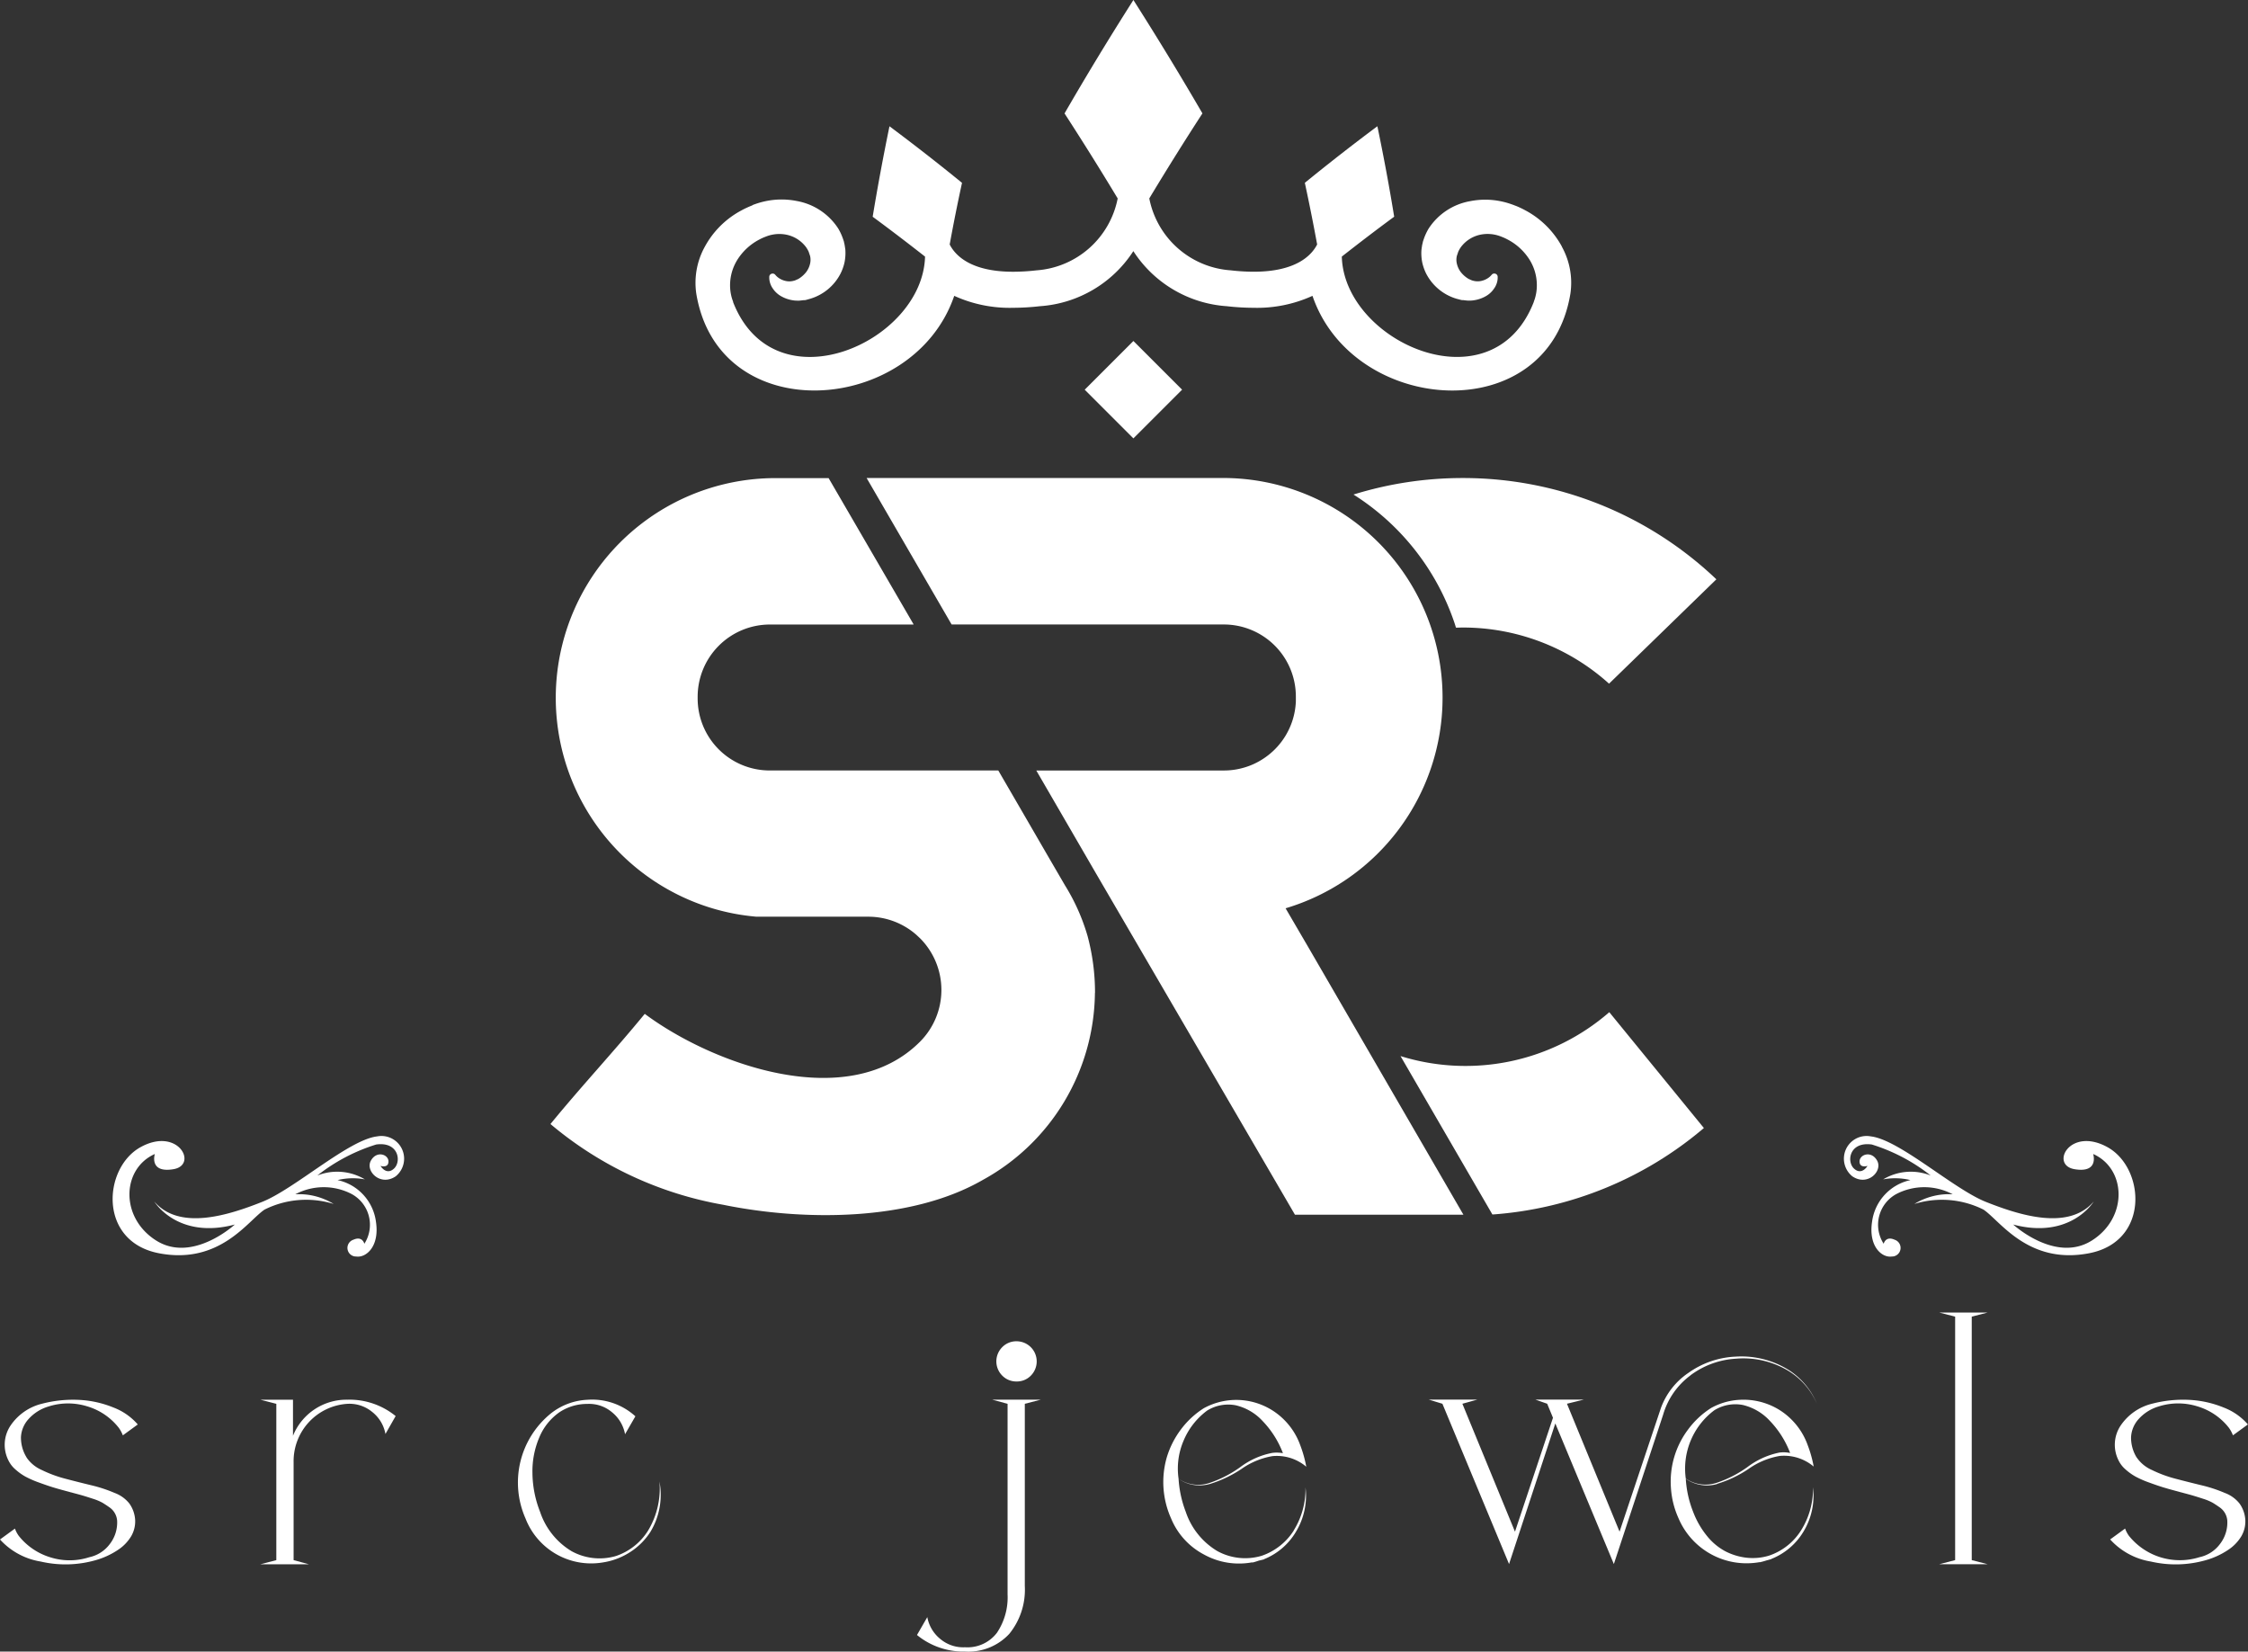 <svg id="Group_37904" data-name="Group 37904" xmlns="http://www.w3.org/2000/svg" xmlns:xlink="http://www.w3.org/1999/xlink" width="120.399" height="88.446" viewBox="0 0 120.399 88.446">
  <rect x="0" y="0" width="120.399" height="88.446" fill="#333333" stroke="none"/>
  <defs>
    <clipPath id="clip-path">
      <rect id="Rectangle_8662" data-name="Rectangle 8662" width="120.399" height="88.446" fill="none"/>
    </clipPath>
  </defs>
  <g id="Group_37904-2" data-name="Group 37904" clip-path="url(#clip-path)">
    <path id="Path_51052" data-name="Path 51052" d="M1.423,151.99a1.922,1.922,0,0,0,.819.671,6.685,6.685,0,0,0,1.272.468q.689.181,1.376.347a7.624,7.624,0,0,1,1.254.413,1.8,1.8,0,0,1,.789.571,1.692,1.692,0,0,1,.306.881,1.587,1.587,0,0,1-.21.859,2.293,2.293,0,0,1-.723.745,4.2,4.2,0,0,1-1.195.546,5.887,5.887,0,0,1-2.932.07A3.75,3.75,0,0,1,0,156.379l.8-.583a1.558,1.558,0,0,0,.206.391,3.433,3.433,0,0,0,1.711,1.154,3.421,3.421,0,0,0,2.065-.012,1.851,1.851,0,0,0,1.106-.715,1.876,1.876,0,0,0,.384-1.261.958.958,0,0,0-.417-.7q-.2-.14-.365-.24A2.751,2.751,0,0,0,5,154.206c-.216-.07-.391-.126-.524-.166s-.329-.093-.59-.162a.466.466,0,0,0-.066-.018c-.015,0-.035-.008-.059-.015l-.066-.019q-.531-.14-.845-.236t-.767-.262a5.19,5.19,0,0,1-.731-.321,2.974,2.974,0,0,1-.531-.383,1.505,1.505,0,0,1-.373-.487,1.85,1.85,0,0,1,.1-1.833,2.847,2.847,0,0,1,1.722-1.2,6.563,6.563,0,0,1,1.976-.2,5.574,5.574,0,0,1,1.833.409,3.242,3.242,0,0,1,1.3.907l-.8.583a1.761,1.761,0,0,0-.214-.4,3.355,3.355,0,0,0-1.711-1.158,3.441,3.441,0,0,0-2.065.015,2.325,2.325,0,0,0-1.058.668,1.553,1.553,0,0,0-.409.97,2.021,2.021,0,0,0,.3,1.084" transform="translate(0 -73.936)" fill="#fff"/>
    <path id="Path_51053" data-name="Path 51053" d="M32.365,148.884a3.916,3.916,0,0,1,2.574.877l-.546.959a1.946,1.946,0,0,0-.715-1.184,1.915,1.915,0,0,0-1.313-.431,3.078,3.078,0,0,0-2.891,3.12v5.251l.819.222h-2.6l.855-.222v-8.37l-.855-.221h1.748v1.932a3.089,3.089,0,0,1,2.928-1.932" transform="translate(-13.749 -73.927)" fill="#fff"/>
    <path id="Path_51054" data-name="Path 51054" d="M62.673,153.266a3.838,3.838,0,0,1-.487,2.692,3.584,3.584,0,0,1-1.1,1.091,3.714,3.714,0,0,1-1.453.546,3.771,3.771,0,0,1-4.137-2.36,4.761,4.761,0,0,1,1.335-5.6,3.389,3.389,0,0,1,1.977-.752,3.443,3.443,0,0,1,2.574.885l-.553.959a1.969,1.969,0,0,0-.712-1.187,1.891,1.891,0,0,0-1.309-.435,2.672,2.672,0,0,0-1.49.443,3.082,3.082,0,0,0-1.08,1.345,4.621,4.621,0,0,0-.369,1.922,5.812,5.812,0,0,0,.41,2.072,3.889,3.889,0,0,0,1.689,2.106,3.105,3.105,0,0,0,2.382.254,3.251,3.251,0,0,0,1.711-1.357,4.376,4.376,0,0,0,.612-2.618" transform="translate(-27.352 -73.921)" fill="#fff"/>
    <path id="Path_51055" data-name="Path 51055" d="M101.583,145.8h2.6l-.855.221v9.764a3.743,3.743,0,0,1-.83,2.555,2.983,2.983,0,0,1-2.371.948,3.913,3.913,0,0,1-2.574-.885l.553-.959a1.954,1.954,0,0,0,.711,1.184,1.9,1.9,0,0,0,1.309.431,1.98,1.98,0,0,0,1.711-.778,3.405,3.405,0,0,0,.568-2.054V146.022Zm2.068-1.287a1.038,1.038,0,0,1-.763.313,1.051,1.051,0,0,1-.767-.313,1.077,1.077,0,0,1,0-1.527,1.053,1.053,0,0,1,.767-.313,1.079,1.079,0,0,1,.763,1.84" transform="translate(-48.441 -70.844)" fill="#fff"/>
    <path id="Path_51056" data-name="Path 51056" d="M130.733,155.905a4.2,4.2,0,0,0,.634-2.308,3.723,3.723,0,0,1-.516,2.382,3.5,3.5,0,0,1-1.7,1.46v.008c-.034.01-.086.024-.155.04a.921.921,0,0,1-.118.026c-.123.044-.243.081-.361.11v-.015a3.871,3.871,0,0,1-2.588-.417,3.831,3.831,0,0,1-1.763-1.936,4.768,4.768,0,0,1-.226-3.278,4.76,4.76,0,0,1,.742-1.468,4.6,4.6,0,0,1,1.239-1.154,3.621,3.621,0,0,1,4.347.668,3.662,3.662,0,0,1,.823,1.331,6.481,6.481,0,0,1,.317,1.136,2.441,2.441,0,0,0-1.814-.568,4.075,4.075,0,0,0-1.667.693,6.43,6.43,0,0,1-1.689.8,2.047,2.047,0,0,1-.87.048,1.909,1.909,0,0,1-.8-.328,5.922,5.922,0,0,0,.383,1.763,3.892,3.892,0,0,0,1.689,2.106,3.1,3.1,0,0,0,2.382.254,3.3,3.3,0,0,0,1.719-1.357m-4.646-6.416a3.845,3.845,0,0,0-1.261,1.615,3.793,3.793,0,0,0-.265,2.035,1.876,1.876,0,0,0,1.659.221,6.158,6.158,0,0,0,1.637-.84,4.153,4.153,0,0,1,1.718-.767,1.855,1.855,0,0,1,.575.015,5.077,5.077,0,0,0-1.092-1.725,2.827,2.827,0,0,0-1.442-.841,2.137,2.137,0,0,0-1.53.287" transform="translate(-61.446 -73.942)" fill="#fff"/>
    <path id="Path_51057" data-name="Path 51057" d="M166.007,145.309a4,4,0,0,0-1.46,2.1l-2.64,8-3.135-7.53-2.478,7.53-3.569-8.584-.73-.222h2.6l-.8.222,2.817,6.851,2.035-6.1-.31-.752-.634-.222h2.6l-.907.222,2.817,6.851,2.22-6.638a3.876,3.876,0,0,1,1.468-1.866,4.706,4.706,0,0,1,2.529-.87,4.775,4.775,0,0,1,2.6.575,3.9,3.9,0,0,1,1.755,1.954,3.859,3.859,0,0,0-1.785-1.91,4.671,4.671,0,0,0-2.559-.508,4.5,4.5,0,0,0-2.434.892m1.431,5.819a1.933,1.933,0,0,1-.878.048,2,2,0,0,1-.8-.328,5.681,5.681,0,0,0,.391,1.763,4.655,4.655,0,0,0,.745,1.3,3.194,3.194,0,0,0,.973.815,3.291,3.291,0,0,0,1.129.347,2.991,2.991,0,0,0,1.224-.111,3.251,3.251,0,0,0,1.711-1.35,4.186,4.186,0,0,0,.641-2.308,3.722,3.722,0,0,1-.516,2.382,3.511,3.511,0,0,1-1.711,1.452v.008c-.044.015-.132.039-.265.074a3.457,3.457,0,0,1-.369.1v-.008a3.96,3.96,0,0,1-4.344-2.353,4.67,4.67,0,0,1-.406-1.645,4.635,4.635,0,0,1,.922-3.108,4.584,4.584,0,0,1,1.239-1.154,3.537,3.537,0,0,1,1.5-.432,3.65,3.65,0,0,1,1.546.24,3.578,3.578,0,0,1,1.3.866,3.662,3.662,0,0,1,.823,1.331,6.439,6.439,0,0,1,.317,1.136,2.464,2.464,0,0,0-1.821-.568,4.069,4.069,0,0,0-1.666.693,6.179,6.179,0,0,1-1.682.8m-1.682-.28a1.89,1.89,0,0,0,1.667.221,6.147,6.147,0,0,0,1.637-.84,4.224,4.224,0,0,1,1.711-.775,1.757,1.757,0,0,1,.575.022,5.087,5.087,0,0,0-1.091-1.725,2.861,2.861,0,0,0-1.442-.845,2.125,2.125,0,0,0-1.53.284,3.9,3.9,0,0,0-1.526,3.658" transform="translate(-75.472 -71.65)" fill="#fff"/>
    <path id="Path_51058" data-name="Path 51058" d="M208.033,139.834v13.038l.855.221h-2.6l.856-.221V139.834l-.856-.221h2.6Z" transform="translate(-102.43 -69.324)" fill="#fff"/>
    <path id="Path_51059" data-name="Path 51059" d="M225.905,151.99a1.922,1.922,0,0,0,.819.671,6.685,6.685,0,0,0,1.272.468q.689.181,1.376.347a7.625,7.625,0,0,1,1.254.413,1.8,1.8,0,0,1,.789.571,1.692,1.692,0,0,1,.306.881,1.587,1.587,0,0,1-.21.859,2.293,2.293,0,0,1-.723.745,4.2,4.2,0,0,1-1.195.546,5.887,5.887,0,0,1-2.932.07,3.751,3.751,0,0,1-2.179-1.184l.8-.583a1.558,1.558,0,0,0,.206.391,3.5,3.5,0,0,0,3.776,1.143,1.851,1.851,0,0,0,1.106-.715,1.877,1.877,0,0,0,.384-1.261.958.958,0,0,0-.417-.7q-.2-.14-.365-.24a2.751,2.751,0,0,0-.494-.207c-.216-.07-.391-.126-.524-.166s-.329-.093-.59-.162a.464.464,0,0,0-.066-.018c-.015,0-.035-.008-.059-.015l-.066-.019q-.531-.14-.845-.236t-.767-.262a5.188,5.188,0,0,1-.73-.321,2.974,2.974,0,0,1-.531-.383,1.505,1.505,0,0,1-.373-.487,1.85,1.85,0,0,1,.1-1.833,2.847,2.847,0,0,1,1.722-1.2,6.563,6.563,0,0,1,1.976-.2,5.574,5.574,0,0,1,1.833.409,3.242,3.242,0,0,1,1.3.907l-.8.583a1.759,1.759,0,0,0-.214-.4,3.355,3.355,0,0,0-1.711-1.158,3.441,3.441,0,0,0-2.065.015,2.325,2.325,0,0,0-1.058.668,1.554,1.554,0,0,0-.409.97,2.022,2.022,0,0,0,.295,1.084" transform="translate(-111.465 -73.936)" fill="#fff"/>
    <path id="Path_51060" data-name="Path 51060" d="M26.33,122.446s.427.139.427-.238-.636-.6-.944-.04.517,1.392,1.332.835a1.215,1.215,0,0,0-.994-2.137c-1.531.179-4.433,2.823-6.162,3.508s-4.411,1.575-5.775-.02c0,0,1.233,2.048,4.314,1.232,0,0-2.266,2.087-4.215.855s-1.839-3.846-.069-4.632c0,0-.33,1.039,1,.813s.251-2.289-1.761-1.182-2.289,5.055.981,5.684,4.778-1.761,5.659-2.339a4.976,4.976,0,0,1,3.7-.3,3.556,3.556,0,0,0-2.056-.519,3.246,3.246,0,0,1,3.009-.019,1.875,1.875,0,0,1,.689,2.669s-.1-.434-.585-.217a.461.461,0,0,0,.151.9c.528.076,1.255-.537,1.056-1.858a2.633,2.633,0,0,0-2.056-2.235,3.467,3.467,0,0,1,1.462-.038,2.883,2.883,0,0,0-2.546-.207,9.739,9.739,0,0,1,3.15-1.66c1.207-.17,1.367.915.953,1.292s-.717-.142-.717-.142" transform="translate(-5.951 -60.009)" fill="#fff"/>
    <path id="Path_51061" data-name="Path 51061" d="M197.423,122.446s-.427.139-.427-.238.636-.6.944-.04-.517,1.392-1.332.835a1.215,1.215,0,0,1,.994-2.137c1.53.179,4.433,2.823,6.162,3.508s4.411,1.575,5.775-.02c0,0-1.233,2.048-4.314,1.232,0,0,2.266,2.087,4.215.855s1.839-3.846.069-4.632c0,0,.33,1.039-1,.813s-.251-2.289,1.761-1.182,2.289,5.055-.981,5.684-4.778-1.761-5.659-2.339a4.976,4.976,0,0,0-3.7-.3,3.557,3.557,0,0,1,2.056-.519,3.246,3.246,0,0,0-3.009-.019,1.875,1.875,0,0,0-.689,2.669s.1-.434.585-.217a.461.461,0,0,1-.151.9c-.528.076-1.255-.537-1.056-1.858a2.633,2.633,0,0,1,2.056-2.235,3.467,3.467,0,0,0-1.462-.038,2.883,2.883,0,0,1,2.546-.207,9.739,9.739,0,0,0-3.15-1.66c-1.207-.17-1.367.915-.953,1.292s.717-.142.717-.142" transform="translate(-97.402 -60.009)" fill="#fff"/>
    <path id="Path_51062" data-name="Path 51062" d="M120.392,13.212a4.78,4.78,0,0,0-1.968-1.951c-.105-.058-.213-.11-.322-.16-.054-.026-.109-.048-.165-.071L117.855,11l-.041-.017-.065-.024-.141-.049c-.071-.023-.151-.048-.215-.065q-.191-.052-.386-.087a4.14,4.14,0,0,0-1.532.015,3.343,3.343,0,0,0-2.225,1.47,2.945,2.945,0,0,0-.256.551c-.008.024-.016.047-.024.07l-.006.017c-.035.107-.011.033-.019.058l0,.006-.006.025-.023.1c0,.008,0,.016-.006.024s-.006.031-.008.046c-.005.033-.011.065-.016.1-.01.064-.019.132-.023.193a2.528,2.528,0,0,0,.049.638,2.621,2.621,0,0,0,.206.58A2.686,2.686,0,0,0,114.751,16l.255.067.079.007.043,0,.072.01.14.014c.044,0,.08,0,.119,0a1.422,1.422,0,0,0,.22-.018,1.813,1.813,0,0,0,.7-.258,1.3,1.3,0,0,0,.384-.38,1.032,1.032,0,0,0,.155-.335.982.982,0,0,0,.031-.216c0-.048,0-.073,0-.073v0a.177.177,0,0,0-.173-.169.172.172,0,0,0-.137.053l-.036.041a.954.954,0,0,1-.111.105,1.041,1.041,0,0,1-.492.209.865.865,0,0,1-.348-.02.617.617,0,0,1-.158-.055l-.118-.053-.009,0,0,0c.049.016.012,0,.022.007l-.012-.008-.024-.016-.048-.031a1.54,1.54,0,0,1-.334-.313,1.18,1.18,0,0,1-.2-.415.923.923,0,0,1-.008-.452l.014-.036a.443.443,0,0,1,.016-.051l.032-.095.009-.024,0-.006c0,.013.013-.037-.009.027l0-.008.015-.033a1.517,1.517,0,0,1,.145-.25,1.746,1.746,0,0,1,1.052-.66,1.923,1.923,0,0,1,.7-.008,1.817,1.817,0,0,1,.178.039l.072.021c.025.007.079.027.117.04l.083.033c.033.014.065.026.1.041.064.029.127.059.188.092a3.059,3.059,0,0,1,1.2,1.116,2.577,2.577,0,0,1,.366,1.507,2.244,2.244,0,0,1-.055.376c-.013.065-.03.114-.043.169l-.038.108-.019.054,0,.011-.01.025c-2.229,5.666-10.154,2.14-10.275-2.448.922-.723,1.854-1.437,2.805-2.135q-.394-2.42-.9-4.845-1.985,1.48-3.885,3.03.356,1.651.659,3.3c-.29.57-1.11,1.461-3.4,1.461a10.883,10.883,0,0,1-1.229-.075,4.778,4.778,0,0,1-4.361-3.852q1.38-2.292,2.846-4.553Q99.357,3.013,97.439,0h0Q95.52,3.012,93.751,6.074q1.466,2.261,2.846,4.553a4.78,4.78,0,0,1-4.362,3.852A10.882,10.882,0,0,1,91,14.553c-2.293,0-3.112-.89-3.4-1.461q.3-1.649.66-3.3-1.9-1.549-3.885-3.03-.5,2.424-.9,4.845c.951.7,1.883,1.412,2.805,2.135-.121,4.588-8.046,8.114-10.276,2.448L76,16.166l0-.011-.02-.054-.038-.108c-.014-.055-.03-.1-.044-.169a2.354,2.354,0,0,1-.055-.376,2.581,2.581,0,0,1,.367-1.507,3.057,3.057,0,0,1,1.2-1.116c.061-.033.124-.063.189-.092.031-.015.064-.028.1-.041l.083-.033c.038-.013.092-.034.116-.04l.072-.021q.089-.024.178-.039a1.925,1.925,0,0,1,.7.008,1.748,1.748,0,0,1,1.052.66,1.52,1.52,0,0,1,.145.25l.015.033,0,.008c-.022-.064,0-.015-.009-.027l0,.006.008.024c.011.032.022.063.033.095a.448.448,0,0,1,.016.051l.014.036a.929.929,0,0,1-.008.452,1.188,1.188,0,0,1-.2.415,1.54,1.54,0,0,1-.334.313l-.048.031-.024.016-.012.008c.01,0-.027.01.022-.007l0,0-.009,0-.118.053a.605.605,0,0,1-.157.055.865.865,0,0,1-.348.02,1.041,1.041,0,0,1-.492-.209.952.952,0,0,1-.111-.105l-.036-.041a.172.172,0,0,0-.137-.053.177.177,0,0,0-.173.169v0s0,.025,0,.073a.982.982,0,0,0,.031.216,1.039,1.039,0,0,0,.154.335,1.3,1.3,0,0,0,.384.38,1.811,1.811,0,0,0,.7.258,1.434,1.434,0,0,0,.221.018c.039,0,.075,0,.118,0l.141-.014.072-.01.042,0,.079-.007L80.126,16a2.684,2.684,0,0,0,1.633-1.359,2.6,2.6,0,0,0,.206-.58,2.529,2.529,0,0,0,.049-.638c0-.06-.014-.128-.023-.193-.005-.032-.011-.065-.016-.1l-.009-.046-.005-.024-.023-.1c0-.008,0-.016-.006-.025v-.006l-.019-.058-.006-.017-.024-.07a2.944,2.944,0,0,0-.256-.551,3.343,3.343,0,0,0-2.225-1.47,4.143,4.143,0,0,0-1.533-.015c-.129.023-.258.052-.386.087-.064.017-.144.042-.215.065l-.141.049-.065.024L77.022,11l-.083.034c-.055.023-.111.045-.165.071-.109.049-.216.1-.322.16a4.78,4.78,0,0,0-1.969,1.951,3.992,3.992,0,0,0-.455,2.509c1.2,7.271,11.628,6.514,13.815.118a7.141,7.141,0,0,0,3.16.64,12.788,12.788,0,0,0,1.427-.085,6.478,6.478,0,0,0,5.006-2.95,6.478,6.478,0,0,0,5.006,2.95,12.785,12.785,0,0,0,1.427.085,7.142,7.142,0,0,0,3.161-.64c2.186,6.4,12.616,7.153,13.814-.118a3.992,3.992,0,0,0-.455-2.509" transform="translate(-36.736 0)" fill="#fff"/>
    <path id="Path_51063" data-name="Path 51063" d="M124.154,90.3h-9.023l-2.089-3.583-8.584-14.724-2.275-3.922-.905-1.56h10.047a3.809,3.809,0,0,0,1.077-.154,3.72,3.72,0,0,0,.853-.365,3.853,3.853,0,0,0,1.925-3.177c0-.054,0-.109,0-.165v-.1a3.859,3.859,0,0,0-3.86-3.858H96.743l-4.358-7.51-.195-.335h19.082a11.758,11.758,0,0,1,11.765,11.735v.03a11.77,11.77,0,0,1-8.407,11.279l1.028,1.76.194.332,2.754,4.749Z" transform="translate(-45.776 -25.249)" fill="#fff"/>
    <path id="Path_51064" data-name="Path 51064" d="M165.236,113.869A19.63,19.63,0,0,1,153.91,118.5l-4.922-8.484a11.735,11.735,0,0,0,11.182-2.351Z" transform="translate(-73.979 -53.46)" fill="#fff"/>
    <path id="Path_51065" data-name="Path 51065" d="M150.724,63.641q-.218-.455-.472-.888.254.433.472.888" transform="translate(-74.607 -31.16)" fill="#fff"/>
    <path id="Path_51066" data-name="Path 51066" d="M149.167,61.091q-.185-.278-.386-.544.2.267.386.544" transform="translate(-73.876 -30.064)" fill="#fff"/>
    <path id="Path_51067" data-name="Path 51067" d="M151.724,65.75q-.119-.317-.255-.625.136.308.255.625" transform="translate(-75.211 -32.337)" fill="#fff"/>
    <path id="Path_51068" data-name="Path 51068" d="M148.372,60.035q-.2-.267-.415-.521.215.254.415.521" transform="translate(-73.467 -29.551)" fill="#fff"/>
    <path id="Path_51069" data-name="Path 51069" d="M149.838,50.848a19.722,19.722,0,0,0-5.851.884,13.1,13.1,0,0,1,5.389,6.818c.036.1.067.208.1.311.12,0,.24-.007.361-.007a11.676,11.676,0,0,1,7.822,2.993l.015.013,5.748-5.588a19.662,19.662,0,0,0-13.585-5.424" transform="translate(-71.496 -25.248)" fill="#fff"/>
    <path id="Path_51070" data-name="Path 51070" d="M87.717,78.426A11.548,11.548,0,0,1,81.708,88.44c-3.888,2.239-9.639,2.2-13.9,1.328a19.6,19.6,0,0,1-9.251-4.324c1.683-2.056,3.367-3.847,5.05-5.9,3.664,2.724,10.9,5.338,14.739,1.494a3.923,3.923,0,0,0,.033-5.514c-.09-.086-.15-.143-.234-.22a3.9,3.9,0,0,0-2.574-.963H69.583l-.08-.008a11.656,11.656,0,0,1-4.352-1.288,11.767,11.767,0,0,1,5.622-22.191h2.674a.012.012,0,0,1,.011.006l.383.66.195.335L78,58.676a.012.012,0,0,1-.011.018H70.31a3.871,3.871,0,0,0-3.87,3.871v.086A3.859,3.859,0,0,0,70.3,66.51H82.534c.005,0,.009,0,.011.005l.383.66.905,1.559L85.21,71.11l.9,1.546a10.9,10.9,0,0,1,1.212,2.715,11.678,11.678,0,0,1,.4,3.055" transform="translate(-29.075 -25.249)" fill="#fff"/>
    <rect id="Rectangle_8661" data-name="Rectangle 8661" width="3.688" height="3.688" transform="translate(58.095 20.869) rotate(-45)" fill="#fff"/>
  </g>
</svg>
